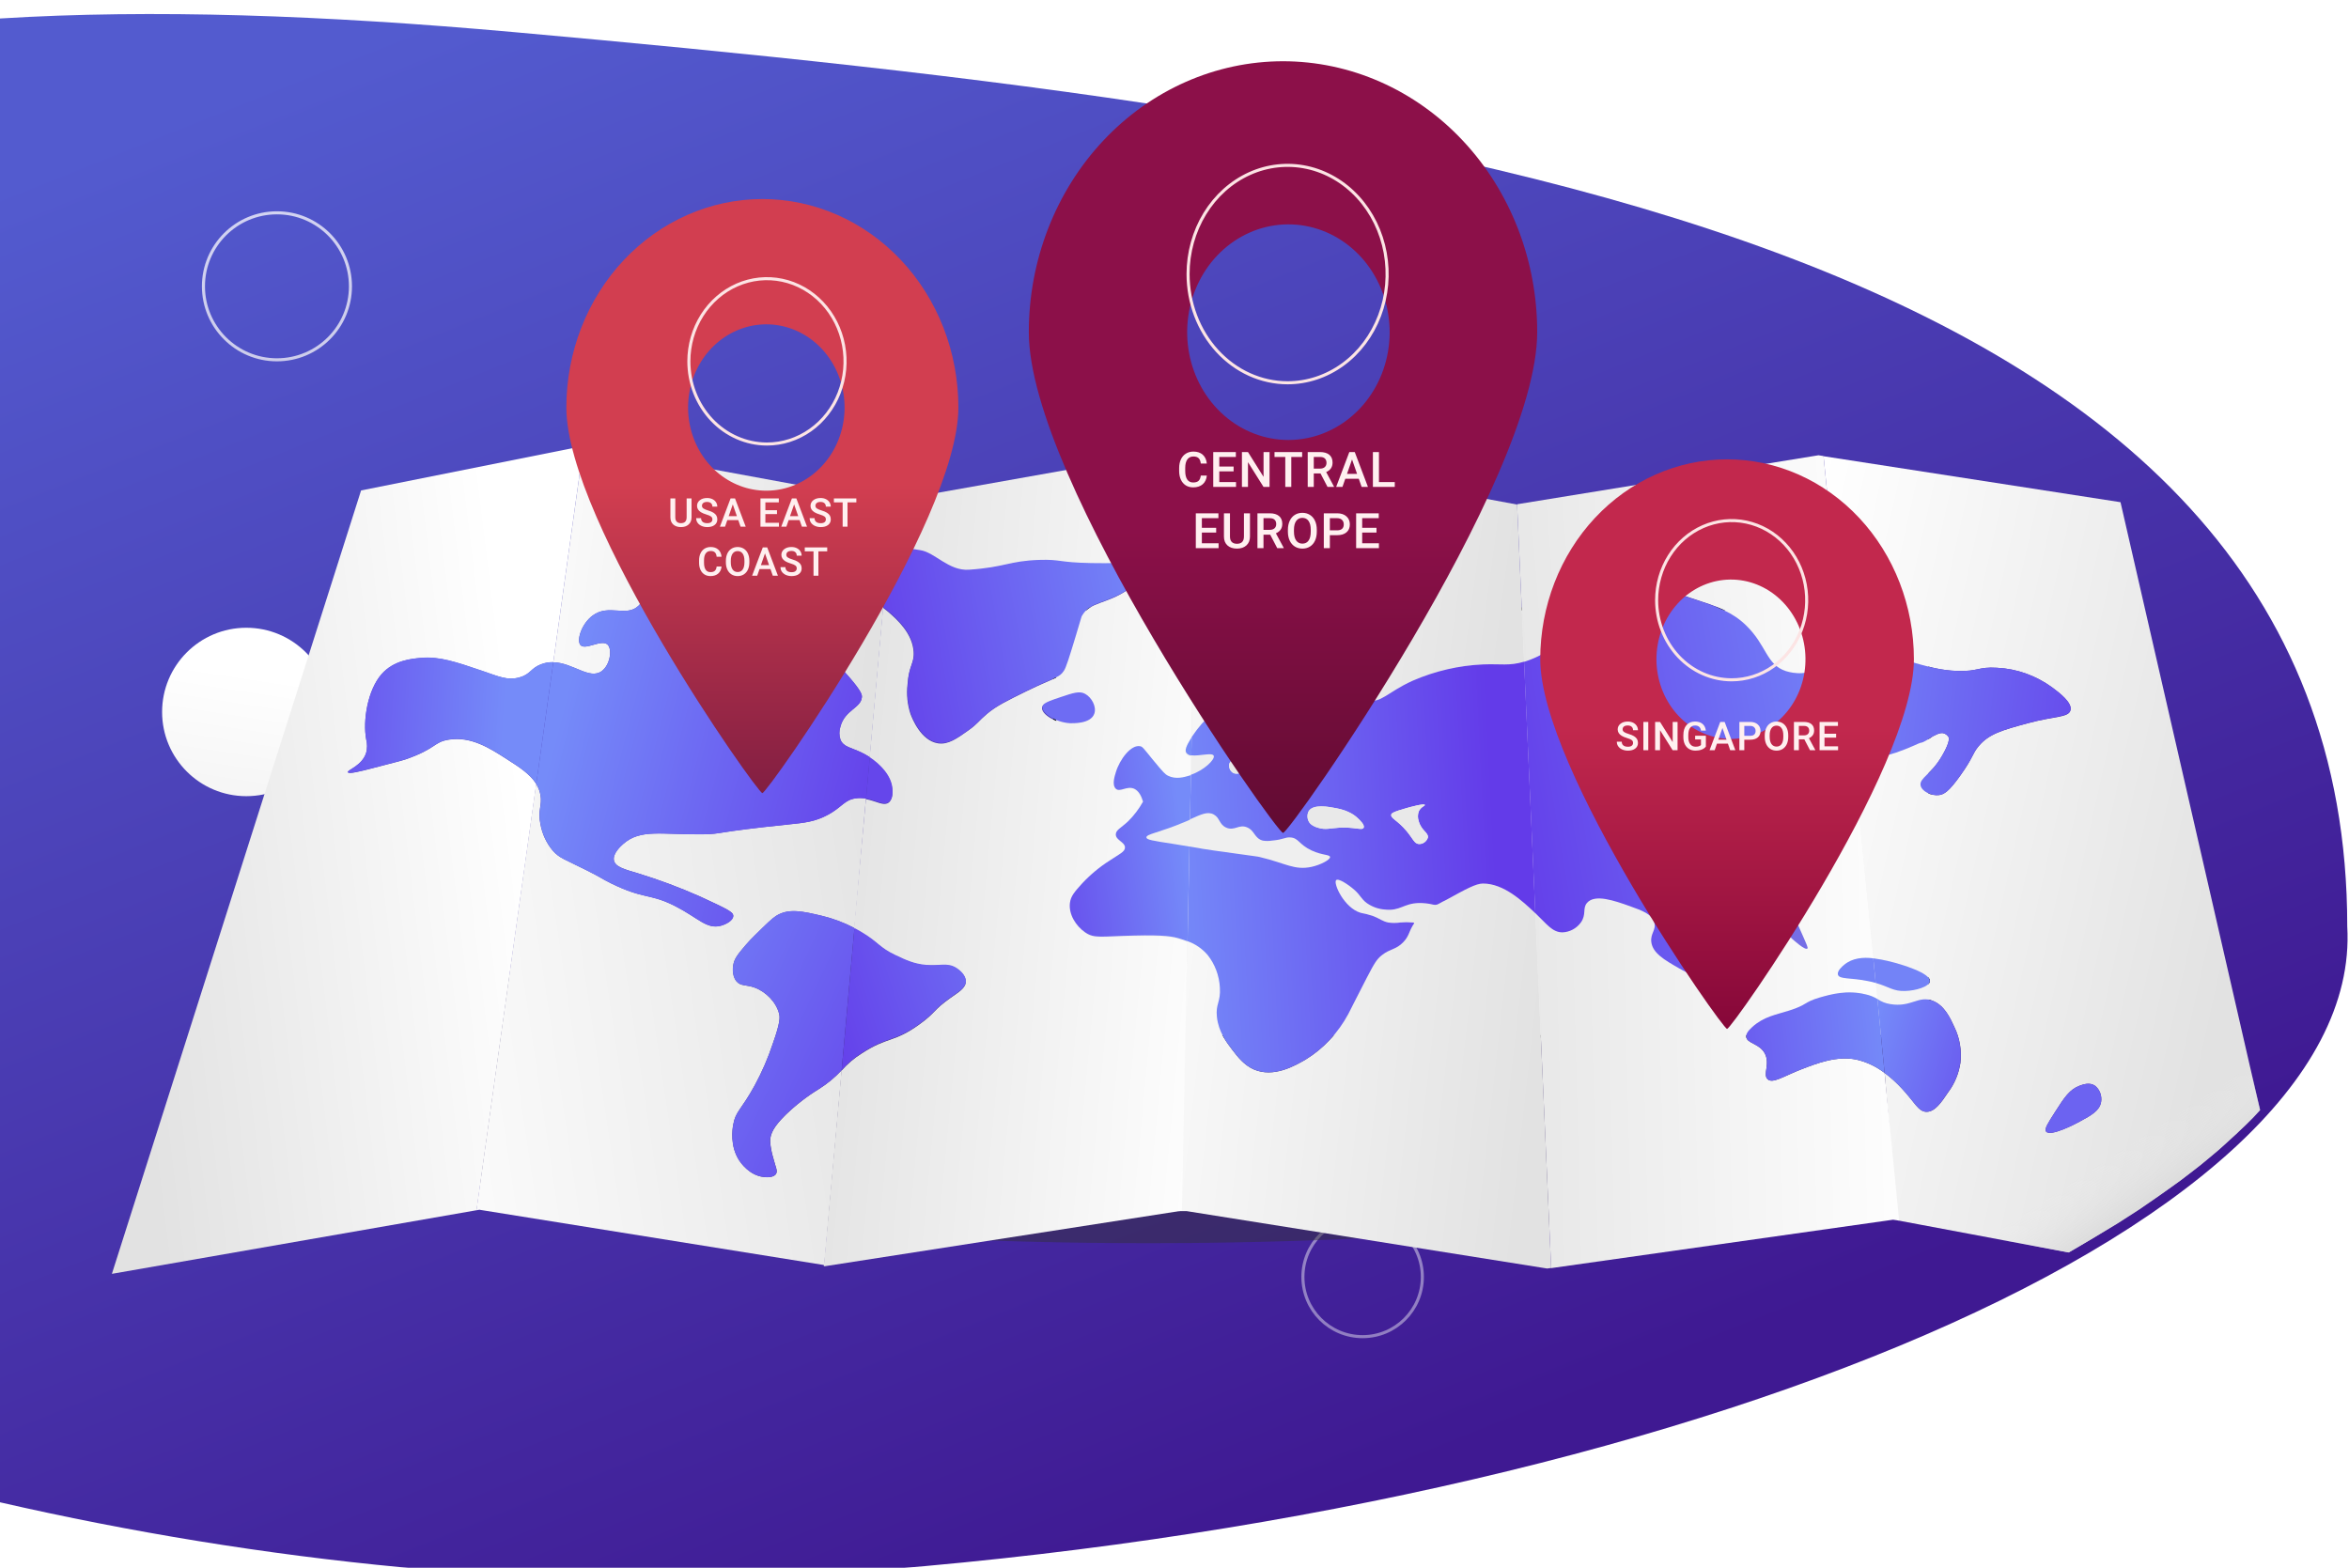 <svg width="767" height="512" viewBox="0 0 767 512" fill="none" xmlns="http://www.w3.org/2000/svg">
<g filter="url(#filter0_i)">
<path d="M263.829 510.366C537.929 493 772.234 398.861 766.429 298.5C766.429 74 467.965 33.366 167.929 6.5C105.581 0.917 49.661 -1.034 0 2.036V486.592C84.569 505.97 177.096 515.861 263.829 510.366Z" fill="url(#paint0_linear)"/>
</g>
<g opacity="0.74" filter="url(#filter1_dd)">
<circle cx="90.429" cy="89.5" r="24" stroke="url(#paint1_linear)"/>
</g>
<g opacity="0.44" filter="url(#filter2_dd)">
<circle cx="444.929" cy="413" r="19.5" stroke="url(#paint2_linear)"/>
</g>
<g filter="url(#filter3_dd)">
<circle cx="80.429" cy="227.5" r="27.5" fill="url(#paint3_linear)"/>
</g>
<g opacity="0.45" filter="url(#filter4_f)">
<ellipse cx="374.892" cy="353.796" rx="284.305" ry="52.185" fill="#313131"/>
</g>
<path d="M630.137 198.842H344.379V338.544H630.137V198.842Z" fill="#EFEFEF" stroke="black" stroke-miterlimit="10"/>
<path d="M190.535 145.644L180.673 216.255C179.259 216.206 177.85 216.459 176.528 216.999C173.166 218.352 173.244 220.264 169.534 221.256C165.659 222.289 162.811 220.915 157.542 219.127C148.824 216.172 143.554 214.353 137.558 214.859C134.4 215.128 128.569 215.634 124.578 220.192C120.073 225.359 118.407 235.248 119.579 241.521C119.938 242.917 119.938 244.391 119.579 245.788C118.31 250.056 113.322 251.462 113.583 252.185C113.845 252.908 118.049 251.772 120.577 251.152C127.881 249.26 131.572 248.31 132.569 247.948C142.508 244.476 141.559 242.337 146.557 241.552C153.793 240.404 159.905 244.321 165.533 247.948C169.534 250.49 173.128 252.826 175.104 256.019L155.614 395.214L36.535 415.985L117.904 160.153L190.535 145.644Z" fill="url(#paint4_linear)"/>
<path d="M239.453 315.045C239.385 315.469 238.881 318.404 240.421 320.377C241.845 322.144 243.618 321.493 246.417 322.506C250.079 323.839 253.498 327.311 254.409 331.042C254.68 332.158 254.845 333.79 252.413 340.631C250.826 345.444 248.819 350.087 246.417 354.499C241.961 362.611 240.198 362.849 239.424 367.292C239.172 368.688 238.28 374.226 241.419 379.021C241.729 379.507 244.703 383.909 249.41 384.353C250.108 384.415 252.617 384.663 253.411 383.32C253.992 382.287 253.246 381.191 252.442 377.988C251.917 376.259 251.592 374.469 251.474 372.656C251.474 370.114 252.84 367.726 256.462 364.13C259.826 360.868 263.513 358.006 267.457 355.595C270.154 353.899 272.638 351.843 274.848 349.477L269.133 413.123L156.525 395.059L155.556 395.225L175.055 255.967C175.753 257.072 176.234 258.317 176.47 259.625C177.07 263.066 175.501 264.513 176.47 269.225C177.064 272.401 178.446 275.348 180.47 277.761C182.669 280.293 184.461 280.623 191.455 284.157C196.453 286.648 196.124 286.782 199.446 288.425C210.392 293.809 212.039 291.618 220.428 295.886C228.003 299.741 230.744 303.575 235.413 302.283C237.137 301.808 239.365 300.578 239.414 299.09C239.414 297.798 237.67 296.951 228.419 292.683C221.897 289.8 215.229 287.309 208.445 285.222C204.077 283.909 200.899 283.155 200.444 280.954C199.989 278.753 202.691 276.283 203.447 275.622C209.114 270.6 215.846 272.604 229.427 272.429C236.421 272.325 232.178 271.819 257.402 269.225C262.449 268.698 266.12 268.378 270.382 266.032C275.032 263.49 275.652 261.227 279.381 260.69C280.503 260.539 281.639 260.571 282.752 260.783L278.994 303.058C275.629 301.299 272.082 299.967 268.426 299.09C262.178 297.612 257.538 296.527 253.44 299.09C252.113 299.916 250.224 301.777 246.446 305.486C245.691 306.23 244.664 307.253 243.453 308.679C241.031 311.532 239.811 312.978 239.453 315.045Z" fill="url(#paint5_linear)"/>
<path d="M279.42 191.381C280.543 194.926 283.749 194.926 288.409 198.325L284.011 247.276C283.175 246.731 282.308 246.241 281.415 245.809C277.967 244.094 275.419 244.001 274.421 241.541C273.956 240.162 273.956 238.653 274.421 237.273C275.855 231.858 281.105 231.259 281.415 227.673C281.473 226.981 281.415 225.906 277.414 221.277C271.99 214.88 270.421 214.88 268.425 211.677C266.178 208.06 265.432 206.344 265.432 198.883C265.432 187.155 276.417 178.619 270.421 174.362C252.985 161.961 249.439 172.222 226.462 174.362C222.336 174.744 213.579 181.337 211.477 188.219C209.927 193.293 210.75 195.69 208.474 197.819C204.483 201.663 198.787 197.085 193.489 201.023C189.885 203.709 188.219 209.011 189.498 210.612C191.057 212.565 196.569 208.484 198.487 210.612C199.93 212.235 199.175 217.164 196.492 219.148C192.491 222.093 187.086 216.42 180.654 216.275L190.534 145.685L191.028 145.582L289.523 163.718L291.528 163.356L290.201 178.195C286.016 177.668 283.604 177.844 281.386 179.714C279.168 181.585 278.509 188.653 279.42 191.381Z" fill="url(#paint6_linear)"/>
<path d="M506.495 414.073L505.178 414.249L387.429 395.5H384.929L387.756 307.377C390.269 308.252 392.528 309.804 394.314 311.883C396.697 314.88 398.102 318.623 398.314 322.547C398.614 327.342 396.851 327.828 397.345 332.147C397.869 336.994 400.523 340.414 402.344 342.812C404.165 345.209 406.219 347.813 409.338 349.208C415.857 352.102 422.899 347.989 426.328 346.005C432.136 342.439 436.95 337.289 440.277 331.083C441.372 329.016 442.272 327.032 446.263 319.344C448.753 314.58 449.538 313.216 451.262 311.883C453.964 309.754 455.853 310.167 458.256 307.615C460.019 305.755 459.97 304.515 461.258 302.283C461.452 301.931 462.227 301.249 461.258 301.249C459.927 301.136 458.589 301.136 457.258 301.249C455.931 301.456 454.584 301.456 453.257 301.249C451.32 300.836 450.651 300.03 448.269 299.121C446.958 298.683 445.621 298.338 444.268 298.087C438.911 296.496 435.279 288.498 436.276 287.423C436.974 286.689 440.277 288.859 442.272 290.626C444.268 292.393 444.433 293.53 446.263 294.894C448.052 296.154 450.12 296.889 452.259 297.023C457.19 297.56 458.256 295.029 463.254 294.894C464.844 294.862 466.432 295.039 467.981 295.421C468.584 295.576 469.22 295.484 469.763 295.163L470.248 294.894C471.216 294.326 471.003 294.512 472.243 293.861C478.724 290.306 481.93 288.529 484.235 288.529C491.016 288.529 497.07 294.223 501.216 298.118L501.323 298.222L506.495 414.073Z" fill="url(#paint7_linear)"/>
<path d="M390.929 145.866L291.446 163.547L290.119 178.386C292.705 178.707 295.931 179.286 300.29 179.906C305.133 180.598 309.599 186.757 316.273 186.302C328.197 185.475 329.311 183.419 339.25 183.099C346.37 182.871 345.343 183.936 356.24 184.132C368.581 184.401 374.568 183.099 375.217 185.165C375.943 187.48 369.405 191.862 368.223 192.626C360.842 197.556 356.182 196.316 353.238 201.162C352.947 201.627 353.083 201.503 351.242 207.559C349.092 214.637 347.997 218.223 347.241 219.287C345.663 221.571 344.791 221.044 335.259 225.684C328.75 228.888 325.427 230.5 322.269 233.145C319.46 235.511 319.266 236.348 316.273 238.477C312.35 241.267 309.57 243.241 306.286 242.745C300.697 241.908 297.82 234.592 297.287 233.145C296.281 230.07 295.949 226.789 296.318 223.555C296.696 217.355 298.556 216.714 298.314 212.891C297.926 206.773 292.802 202.278 290.322 200.087C289.635 199.488 288.966 198.961 288.327 198.506L283.929 247.457C287.474 249.824 290.981 253.492 291.32 257.677C291.398 258.566 291.572 260.777 290.351 261.945C288.695 263.475 286.186 261.583 282.738 260.963L278.817 303.222C279.317 303.722 280.539 304.107 281.362 304.603C286.893 307.93 287.048 309.563 292.357 312.064C295.689 313.645 298.44 314.947 302.344 315.267C306.896 315.639 309.337 314.358 312.331 316.301C312.747 316.569 315.333 318.285 315.333 320.568C315.333 322.697 313.009 323.999 310.335 325.901C304.523 330.034 305.656 330.582 300.348 334.426C291.824 340.626 289.896 338.435 281.362 344.026C278.921 345.547 276.699 347.437 274.765 349.637L268.992 413.438L269.312 413.5L385.921 395.374L387.684 307.631C386.86 307.321 386.037 307.052 385.252 306.804C382.966 306.081 380.254 305.523 370.267 305.771C359.418 306.008 357.277 306.804 354.274 304.737C351.271 302.67 348.83 298.878 349.285 295.137C349.547 292.864 350.855 291.427 353.276 288.741C355.971 285.862 358.99 283.352 362.266 281.269C365.443 279.14 367.264 278.427 367.264 277.001C367.264 275.214 364.271 274.666 364.271 272.744C364.271 271.277 365.917 270.677 368.262 268.476C370.186 266.594 371.838 264.417 373.163 262.017C372.65 260.354 371.836 258.525 370.257 257.812C367.855 256.778 365.588 259.083 364.261 257.812C362.934 256.541 363.932 253.595 364.261 252.479C365.54 248.212 369.25 243.303 372.253 243.954C372.989 244.109 373.221 244.491 376.244 248.212C379.886 252.655 380.448 253.141 381.242 253.544C383.828 254.856 386.57 254.05 388.236 253.544L388.778 253.368L388.904 246.972C388.566 246.971 388.234 246.882 387.935 246.713C387.646 246.55 387.395 246.321 387.199 246.042C386.783 245.256 387.034 243.975 388.991 241.019L390.929 145.866ZM357.238 233.217C356.124 236.741 349.963 236.421 349.247 236.421C344.694 236.162 340.005 233.217 340.248 231.089C340.403 229.859 342.35 229.198 346.244 227.895C350.361 226.5 352.424 225.829 354.235 226.862C356.337 228.019 357.945 230.996 357.238 233.228V233.217Z" fill="url(#paint8_linear)"/>
<path d="M497.661 216.079C492.721 217.536 490.096 216.74 484.236 216.978C476.346 217.322 468.572 219.123 461.259 222.299C452.783 226.154 450.991 229.771 446.264 228.706C442.835 227.952 442.583 225.792 436.277 222.299C432.806 220.364 429.109 218.932 425.282 218.042C420.749 217.009 413.949 215.552 408.301 219.075C405.173 221.039 406.674 221.865 401.308 227.601C396.755 232.478 393.365 234.359 389.316 240.404L389.112 240.714L391.049 145.644L391.534 145.551L495.278 164.751H495.375L497.661 216.079Z" fill="url(#paint9_linear)"/>
<path d="M737.929 362.5L692.393 163.997L595.429 148.982L601.59 211.191C603.443 211.158 605.294 211.306 607.121 211.635C613.698 212.669 616.527 214.043 623.114 215.903C629.895 217.825 633.769 218.931 639.097 219.106C645.994 219.334 645.781 217.691 652.087 218.073C658.52 218.381 664.746 220.597 670.065 224.47C672.41 226.226 676.691 229.461 676.061 231.931C675.432 234.4 671.073 233.77 662.074 236.198C653.782 238.462 649.481 239.629 646.091 243.659C643.95 246.202 644.405 247.235 640.095 253.259C636.423 258.426 634.796 259.46 633.101 259.656C630.573 259.956 627.434 258.437 627.105 256.463C626.717 254.097 630.621 252.898 634.099 246.863C634.854 245.561 637.101 241.634 636.104 240.466C634.573 238.699 633.101 239.433 631.105 240.466C630.815 240.621 628.103 242.595 627.105 242.595C626.756 242.595 623.937 244.124 619.113 245.799C613.495 247.741 608.041 247.545 605.184 247.576L605.426 250.046C605.92 250.614 606.395 251.286 607.111 252.185C609.117 254.789 610.114 256.091 610.114 257.517C610.114 259.511 608.69 261.216 606.695 262.922L611.732 312.978C613.566 313.22 615.386 313.565 617.186 314.012C620.973 314.921 630.398 317.721 630.175 320.408C630.011 322.217 625.555 323.508 622.184 323.612C618.183 323.756 617.002 322.279 612.497 320.987L613.011 326.216C614.263 327.085 615.678 327.653 617.156 327.879C624.092 329.089 626.436 324.914 631.144 326.846C634.932 328.365 636.801 332.447 638.138 335.371C639.903 338.967 640.596 343.052 640.124 347.08C639.599 350.595 638.223 353.904 636.133 356.68C633.944 359.935 631.861 363.025 629.139 363.076C626.417 363.128 625.138 359.883 621.138 355.615C619.379 353.687 617.456 351.936 615.394 350.386L619.429 398.5L675.429 409C675.429 409 691.929 399.724 708.429 388C727.429 374.5 737.929 362.5 737.929 362.5ZM686.048 359.873C685.583 362.694 682.9 364.203 679.055 366.269C678.086 366.827 669.368 371.436 668.06 369.473C667.498 368.615 668.69 366.765 671.063 363.066C674.056 358.354 675.819 355.719 679.055 354.541C680.14 354.148 682.29 353.352 684.043 354.541C684.814 355.135 685.409 355.953 685.758 356.897C686.117 357.839 686.221 358.87 686.058 359.873H686.048Z" fill="url(#paint10_linear)"/>
<path d="M712 385.5L705 390.5L698.5 395L691.5 399.5L684 404L675.5 409L646 403.5L733 341L738 362.5C735 366 731 369.5 731 369.5L730.5 370L724.5 375.5L718.5 380.5L712 385.5Z" fill="url(#paint11_linear)"/>
<path d="M615.365 350.387C612.599 348.266 609.453 346.778 606.123 346.015C599.73 344.724 593.347 347.204 588.145 349.219C582.439 351.42 578.787 354.003 577.15 352.422C575.513 350.841 578.119 347.328 576.182 343.887C574.332 340.683 570.37 340.786 570.186 338.554C570.118 337.81 570.476 336.891 572.181 335.351C575.949 331.972 579.766 331.424 584.173 330.019C590.257 328.107 588.871 327.301 594.17 325.751C597.793 324.717 603.072 323.219 609.155 324.717C610.516 325.004 611.825 325.524 613.03 326.257L612.517 321.028C611.848 320.822 611.073 320.636 610.182 320.46C604.293 319.22 600.621 319.933 600.185 318.321C599.846 317.06 601.755 315.489 602.191 315.128C604.893 312.865 608.371 312.596 611.722 312.989L606.724 262.942C605.92 263.614 605.048 264.296 604.147 265.009C602.558 266.208 600.888 267.279 599.149 268.213C593.066 271.705 591.845 271.416 590.16 273.545C588.087 276.221 588.406 278.712 587.157 278.877C585.326 279.115 584.745 273.71 581.17 272.48C578.168 271.447 574.254 273.793 574.177 275.674C574.099 277.554 578.051 277.74 579.165 281.006C580.279 284.271 578.197 288.725 575.174 290.606C573.818 291.453 573.082 291.257 568.181 291.639C558.6 292.466 558.184 293.489 558.184 293.778C558.058 294.729 560.741 295.049 561.187 296.971C561.671 299.11 559.182 302.438 556.188 303.368C551.054 305.001 546.201 299.028 545.194 300.175C544.187 301.322 547.199 306.933 552.188 310.839C552.914 311.397 554.125 312.265 560.189 315.107C568.461 318.951 571.29 319.695 571.174 320.439C571.009 321.473 564.781 321.586 559.182 320.439C555.34 319.613 551.637 318.174 548.197 316.171C543.47 313.454 539.663 311.253 539.208 307.636C538.839 304.794 540.883 303.699 540.176 301.239C539.43 298.542 536.302 297.374 532.185 295.907C527.341 294.192 520.735 291.774 518.197 294.874C516.686 296.661 518.081 298.625 516.192 301.27C515.47 302.234 514.561 303.02 513.528 303.575C512.49 304.125 511.354 304.431 510.196 304.474C506.854 304.474 505.043 301.704 501.303 298.17L506.486 414.125L618.106 398.314L620.101 398.593L615.365 350.387ZM578.148 294.832C578.272 294.317 578.527 293.849 578.884 293.479C579.235 293.104 579.673 292.836 580.153 292.704C581.248 292.549 582.217 293.737 583.147 294.832C583.934 295.803 584.605 296.876 585.142 298.025C586.653 301.033 587.631 303.265 588.145 304.432C590.14 308.866 590.412 309.517 590.14 309.765C589.404 310.436 585.597 306.964 585.142 306.561C584.063 305.583 583.062 304.511 582.149 303.358C579.746 300.33 577.393 297.374 578.148 294.822V294.832ZM565.158 314.012C564.677 313.445 564.336 312.758 564.167 312.014C563.998 311.271 564.005 310.494 564.19 309.754C564.848 307.687 567.193 307.078 569.188 306.551C570.805 305.941 572.569 305.941 574.186 306.551C574.554 306.716 576.937 307.791 577.18 309.754C577.47 312.152 574.361 314.311 572.181 315.086C571.668 315.252 567.415 316.678 565.187 314.001L565.158 314.012Z" fill="url(#paint12_linear)"/>
<path d="M601.59 211.191C599.992 211.183 598.432 211.715 597.134 212.71C594.984 214.436 595.284 216.296 593.134 218.042C589.356 221.142 583.631 219.261 583.147 219.075C576.695 216.936 576.918 210.726 570.157 204.143C565.604 199.71 561.051 198.212 553.176 195.618C545.717 193.148 538.394 190.74 530.189 193.479C527.35 194.491 524.659 195.928 522.198 197.747C515.417 202.366 515.059 205.58 508.21 210.54C505.171 212.878 501.799 214.678 498.223 215.872L497.661 216.048L495.366 164.668L593.773 148.672L595.429 148.93L601.59 211.191Z" fill="url(#paint13_linear)"/>
<path d="M180.673 216.234L175.103 255.967C173.108 252.774 169.495 250.438 165.533 247.896C159.905 244.269 153.793 240.342 146.557 241.5C141.558 242.285 142.508 244.424 132.569 247.896C131.6 248.258 127.881 249.209 120.577 251.1C118.049 251.751 113.796 252.836 113.583 252.133C113.37 251.43 118.31 250.004 119.579 245.737C119.938 244.34 119.938 242.866 119.579 241.469C118.407 235.196 120.073 225.296 124.578 220.14C128.568 215.583 134.4 215.076 137.558 214.808C143.554 214.301 148.862 216.12 157.541 219.076C162.811 220.863 165.63 222.279 169.534 221.204C173.244 220.171 173.166 218.29 176.527 216.947C177.851 216.418 179.261 216.176 180.673 216.234Z" fill="url(#paint14_linear)"/>
<path d="M284.011 247.276L282.791 260.814C281.678 260.6 280.54 260.572 279.42 260.731C275.69 261.258 275.07 263.521 270.421 266.063C266.129 268.409 262.487 268.74 257.431 269.256C232.245 271.85 236.449 272.356 229.455 272.46C215.894 272.635 209.113 270.631 203.485 275.653C202.73 276.314 200.018 278.753 200.483 280.985C200.948 283.217 204.115 283.941 208.474 285.253C215.261 287.338 221.933 289.829 228.458 292.714C237.709 296.982 239.452 297.829 239.452 299.121C239.452 300.609 237.176 301.839 235.452 302.314C230.783 303.606 228.041 299.772 220.466 295.917C212.068 291.65 210.431 293.851 199.485 288.456C196.162 286.813 196.492 286.679 191.493 284.189C184.499 280.654 182.707 280.324 180.499 277.792C178.481 275.376 177.103 272.429 176.508 269.256C175.539 264.544 177.109 263.056 176.508 259.656C176.275 258.348 175.79 257.106 175.084 256.008L180.673 216.265C187.105 216.41 192.51 222.083 196.511 219.138C199.194 217.154 199.95 212.224 198.506 210.602C196.569 208.473 191.077 212.555 189.517 210.602C188.239 209.011 189.905 203.699 193.508 201.012C198.807 197.075 204.503 201.663 208.493 197.809C210.77 195.68 209.946 193.293 211.496 188.209C213.598 181.337 222.355 174.775 226.482 174.351C249.459 172.212 252.965 161.951 270.44 174.351C276.436 178.619 265.451 187.144 265.451 198.873C265.451 206.344 266.197 208.05 268.445 211.677C270.44 214.87 272.009 214.87 277.434 221.266C281.434 225.896 281.493 226.971 281.434 227.673C281.124 231.249 275.874 231.807 274.441 237.263C273.975 238.642 273.975 240.152 274.441 241.531C275.409 243.99 277.986 244.083 281.434 245.799C282.321 246.234 283.181 246.728 284.011 247.276Z" fill="url(#paint15_linear)"/>
<path d="M290.404 261.764C288.748 263.293 286.239 261.402 282.791 260.782L284.011 247.276C287.556 249.643 291.063 253.301 291.402 257.496C291.48 258.385 291.654 260.607 290.404 261.764Z" fill="#6546EB"/>
<path d="M278.993 303.058L274.819 349.487C272.608 351.853 270.125 353.909 267.428 355.605C263.483 358.016 259.797 360.878 256.433 364.14C252.81 367.737 251.444 370.124 251.444 372.666C251.562 374.479 251.888 376.269 252.413 377.998C253.246 381.201 253.992 382.328 253.382 383.33C252.587 384.704 250.079 384.456 249.381 384.363C244.673 383.919 241.7 379.517 241.39 379.031C238.251 374.236 239.142 368.698 239.394 367.302C240.169 362.859 241.932 362.621 246.388 354.509C248.79 350.097 250.797 345.454 252.384 340.641C254.815 333.8 254.651 332.168 254.38 331.052C253.469 327.321 250.05 323.818 246.388 322.516C243.589 321.483 241.816 322.154 240.392 320.387C238.823 318.414 239.326 315.479 239.423 315.055C239.782 312.988 241.002 311.5 243.414 308.648C244.635 307.222 245.661 306.199 246.417 305.455C250.195 301.745 252.084 299.885 253.411 299.058C257.508 296.496 262.129 297.581 268.396 299.058C272.063 299.943 275.62 301.286 278.993 303.058Z" fill="url(#paint16_linear)"/>
<path d="M315.386 320.418C315.386 322.547 313.061 323.849 310.388 325.751C304.576 329.884 305.709 330.432 300.401 334.276C291.877 340.476 289.949 338.285 281.415 343.876C278.974 345.397 276.752 347.287 274.818 349.487L278.993 303.058C279.788 303.471 280.592 303.926 281.415 304.422C286.946 307.739 287.101 309.372 292.4 311.883C295.742 313.464 298.493 314.766 302.396 315.086C306.949 315.458 309.39 314.177 312.383 316.119C312.8 316.419 315.425 318.145 315.386 320.418Z" fill="url(#paint17_linear)"/>
<path d="M290.23 178.133L288.409 198.274C283.75 194.884 280.544 194.884 279.42 191.34C278.548 188.612 279.188 181.471 281.416 179.611C283.643 177.751 286.055 177.606 290.23 178.133Z" fill="#5C43D4"/>
<path d="M368.334 192.445C360.953 197.374 356.293 196.134 353.349 200.981C353.058 201.446 353.194 201.322 351.353 207.378C349.203 214.456 348.108 218.042 347.353 219.106C345.774 221.39 344.902 220.863 335.37 225.503C328.861 228.706 325.538 230.318 322.38 232.964C319.571 235.32 319.377 236.167 316.384 238.296C312.461 241.086 309.681 243.06 306.387 242.564C300.808 241.727 297.931 234.411 297.398 232.964C296.392 229.889 296.06 226.608 296.43 223.374C296.807 217.174 298.667 216.533 298.425 212.71C298.038 206.592 292.913 202.097 290.433 199.906C289.795 199.342 289.129 198.814 288.438 198.325L290.259 178.133C292.845 178.453 296.071 179.032 300.43 179.652C305.274 180.344 309.739 186.503 316.413 186.049C328.338 185.222 329.452 183.166 339.39 182.845C346.51 182.618 345.483 183.682 356.381 183.879C368.721 184.147 374.708 182.845 375.357 184.912C376.054 187.299 369.487 191.681 368.334 192.445Z" fill="url(#paint18_linear)"/>
<path d="M357.35 232.964C356.236 236.488 350.075 236.168 349.358 236.168C344.805 235.909 340.117 232.964 340.359 230.836C340.514 229.606 342.461 228.944 346.355 227.632C350.472 226.247 352.535 225.565 354.347 226.599C356.449 227.756 358.057 230.722 357.35 232.964Z" fill="#6E6CF3"/>
<path d="M607.121 252.164C606.443 251.265 605.93 250.594 605.436 250.036L606.705 262.942C608.7 261.237 610.163 259.532 610.124 257.538C610.095 256.071 609.107 254.768 607.121 252.164Z" fill="#797FF1"/>
<path d="M389.112 240.745L388.986 246.698C388.66 246.69 388.34 246.603 388.051 246.441C387.762 246.28 387.512 246.049 387.32 245.768C386.904 244.982 387.204 243.742 389.112 240.745Z" fill="#758BF9"/>
<path d="M676.062 231.9C675.461 234.245 671.064 233.739 662.074 236.167C653.783 238.431 649.482 239.598 646.091 243.628C643.951 246.171 644.406 247.204 640.095 253.228C636.424 258.395 634.797 259.429 633.101 259.625C630.573 259.925 627.435 258.406 627.105 256.432C626.718 254.066 630.622 252.867 634.099 246.832C634.855 245.53 637.102 241.603 636.095 240.435C634.574 238.668 633.101 239.402 631.106 240.435C630.815 240.59 628.103 242.564 627.105 242.564C626.757 242.564 623.938 244.093 619.114 245.768C613.496 247.71 608.042 247.514 605.184 247.545L601.591 211.191C603.443 211.158 605.295 211.306 607.122 211.635C613.699 212.669 616.527 214.043 623.114 215.903C629.895 217.825 633.77 218.931 639.098 219.106C645.994 219.334 645.781 217.691 652.087 218.073C658.521 218.381 664.747 220.597 670.066 224.47C672.41 226.175 676.692 229.43 676.062 231.9Z" fill="url(#paint19_linear)"/>
<path d="M606.704 262.942C605.91 263.614 605.029 264.296 604.128 265.009C602.54 266.211 600.869 267.281 599.129 268.212C593.046 271.705 591.826 271.416 590.14 273.545C588.067 276.221 588.387 278.712 587.147 278.877C585.307 279.115 584.725 273.71 581.151 272.48C578.148 271.447 574.235 273.793 574.157 275.673C574.08 277.554 578.032 277.74 579.146 281.006C580.26 284.271 578.177 288.725 575.155 290.606C573.808 291.453 573.063 291.257 568.161 291.639C558.581 292.466 558.164 293.489 558.164 293.778C558.038 294.739 560.722 295.049 561.167 296.971C561.652 299.11 559.172 302.438 556.169 303.378C551.035 305.001 546.182 299.028 545.184 300.175C544.186 301.322 547.18 306.933 552.178 310.839C552.895 311.408 554.115 312.265 560.17 315.107C568.442 318.951 571.28 319.695 571.154 320.439C570.99 321.473 564.761 321.586 559.172 320.439C555.327 319.615 551.62 318.176 548.177 316.171C543.45 313.454 539.643 311.253 539.188 307.636C538.83 304.794 540.864 303.709 540.157 301.239C539.421 298.542 536.282 297.385 532.165 295.907C527.322 294.192 520.715 291.825 518.178 294.874C516.666 296.661 518.061 298.625 516.172 301.27C515.457 302.241 514.547 303.028 513.509 303.575C512.474 304.123 511.341 304.43 510.186 304.474C506.834 304.474 505.023 301.704 501.294 298.17L497.632 216.13L498.194 215.955C501.771 214.766 505.144 212.965 508.181 210.623C515.029 205.673 515.436 202.449 522.168 197.829C524.63 196.011 527.32 194.574 530.16 193.562C538.365 190.823 545.659 193.231 553.147 195.701C561.022 198.294 565.575 199.834 570.127 204.226C576.908 210.809 576.666 217.029 583.117 219.158C583.611 219.313 589.336 221.153 593.104 218.125C595.255 216.389 594.955 214.518 597.105 212.793C598.405 211.802 599.963 211.271 601.561 211.274L605.155 247.628C603.876 247.628 603.159 247.679 603.101 247.979C603.043 248.279 603.285 248.237 603.75 248.568C604.358 249.005 604.911 249.522 605.397 250.108L606.704 262.942Z" fill="url(#paint20_linear)"/>
<path d="M497.662 216.079C492.721 217.536 490.096 216.74 484.236 216.978C476.346 217.322 468.572 219.123 461.259 222.3C452.783 226.154 450.991 229.771 446.264 228.707C442.835 227.952 442.583 225.793 436.277 222.3C432.806 220.364 429.109 218.933 425.283 218.042C420.749 217.009 413.949 215.552 408.302 219.076C405.173 221.039 406.674 221.866 401.308 227.601C396.755 232.479 393.365 234.359 389.316 240.404L389.112 240.715L388.986 246.656C391.515 247.008 395.816 245.623 396.31 246.801C396.804 247.979 393.19 251.555 388.86 253.001L388.57 267.562C392.222 265.929 394.314 264.895 396.319 265.981C398.324 267.066 398.053 269.174 400.32 270.238C403.061 271.53 404.582 268.967 407.314 270.238C409.677 271.271 409.619 273.772 412.312 274.506C413.304 274.671 414.313 274.671 415.305 274.506C419.18 274.175 419.558 273.348 421.301 273.472C424.062 273.617 424.062 275.777 428.295 277.74C431.792 279.363 434.185 279.011 434.291 279.869C434.398 280.727 431.288 282.411 428.295 283.073C422.619 284.302 419.858 281.894 411.305 279.869C410.336 279.642 411.401 279.869 396.319 277.74C390.197 276.852 394.837 277.503 388.396 276.438L387.766 307.357C390.279 308.231 392.538 309.783 394.324 311.862C396.708 314.859 398.112 318.603 398.324 322.527C398.625 327.322 396.862 327.807 397.356 332.127C397.879 336.973 400.533 340.394 402.354 342.791C404.175 345.189 406.229 347.793 409.348 349.188C415.867 352.081 422.909 347.968 426.338 345.984C432.14 342.422 436.951 337.28 440.278 331.083C441.372 329.016 442.273 327.032 446.264 319.344C448.753 314.58 449.538 313.216 451.262 311.883C453.965 309.754 455.854 310.168 458.256 307.615C460.019 305.755 459.971 304.515 461.259 302.283C461.453 301.932 462.228 301.25 461.259 301.25C459.928 301.136 458.59 301.136 457.258 301.25C455.932 301.456 454.584 301.456 453.258 301.25C451.32 300.836 450.652 300.03 448.269 299.121C446.958 298.683 445.622 298.338 444.268 298.087C438.912 296.496 435.279 288.498 436.277 287.423C436.974 286.689 440.278 288.859 442.273 290.626C444.268 292.394 444.433 293.53 446.264 294.894C448.052 296.154 450.121 296.889 452.26 297.023C457.191 297.56 458.256 295.029 463.254 294.894C464.844 294.862 466.432 295.039 467.982 295.421C468.585 295.576 469.221 295.484 469.764 295.163L470.248 294.894C471.217 294.326 471.004 294.512 472.244 293.861C478.724 290.306 481.93 288.529 484.236 288.529C491.017 288.529 497.071 294.223 501.217 298.118L501.323 298.222L497.662 216.079ZM413.3 248.961C405.657 252.691 403.613 253.229 402.306 252.164C402.002 251.909 401.757 251.584 401.589 251.214C401.414 250.848 401.318 250.446 401.308 250.036C401.308 247.969 404.301 247.555 406.306 244.703C407.914 242.43 407.023 241.345 408.302 238.296C410.539 232.964 415.809 230.298 416.293 230.835C416.778 231.373 412.07 235.868 413.3 238.296C413.755 239.216 414.656 239.02 417.291 240.435C419.606 241.686 421.166 242.564 421.292 243.629C421.418 244.693 420.168 245.592 413.3 248.961ZM445.266 270.29C444.83 271.323 442.273 270 437.275 270.29C434.282 270.465 432.819 271.085 430.281 270.29C428.15 269.628 427.54 268.698 427.288 268.161C427.046 267.666 426.919 267.117 426.919 266.559C426.919 266.001 427.046 265.452 427.288 264.957C428.673 262.477 433.846 263.449 436.277 263.924C440.539 264.709 442.544 266.435 443.271 267.128C443.997 267.82 445.673 269.339 445.266 270.29ZM466.248 273.493C466.035 274.148 465.628 274.711 465.087 275.095C464.546 275.479 463.903 275.665 463.254 275.622C461.792 275.498 461.395 273.917 459.254 271.364C456.261 267.799 454.013 267.231 454.265 266.032C454.343 265.65 454.653 265.174 459.254 263.893C460.484 263.552 465.066 262.271 465.25 262.86C465.347 263.17 463.894 263.521 463.254 264.988C462.887 266.02 462.887 267.16 463.254 268.192C464.136 271.323 466.48 271.912 466.248 273.493Z" fill="url(#paint21_linear)"/>
<path d="M466.247 273.493C466.035 274.148 465.627 274.711 465.087 275.095C464.546 275.479 463.902 275.665 463.254 275.622C461.791 275.498 461.394 273.917 459.254 271.364C456.26 267.799 454.013 267.231 454.265 266.032C454.342 265.65 454.652 265.174 459.254 263.893C460.484 263.552 465.066 262.271 465.25 262.86C465.346 263.17 463.893 263.521 463.254 264.988C462.886 266.02 462.886 267.16 463.254 268.192C464.136 271.323 466.48 271.912 466.247 273.493Z" fill="#E9E9E9"/>
<path d="M445.266 270.29C444.83 271.323 442.273 270 437.275 270.29C434.282 270.465 432.819 271.085 430.281 270.29C428.15 269.628 427.54 268.698 427.288 268.161C427.046 267.666 426.919 267.117 426.919 266.559C426.919 266.001 427.046 265.452 427.288 264.957C428.673 262.477 433.846 263.449 436.277 263.924C440.539 264.709 442.544 266.435 443.271 267.127C443.997 267.82 445.673 269.339 445.266 270.29Z" fill="#E9E9E9"/>
<path d="M421.292 243.629C421.369 244.662 420.187 245.592 413.3 248.961C405.657 252.691 403.613 253.229 402.306 252.164C402.002 251.909 401.757 251.584 401.589 251.214C401.414 250.848 401.318 250.446 401.308 250.036C401.308 247.969 404.301 247.555 406.306 244.703C407.914 242.43 407.023 241.345 408.302 238.296C410.539 232.964 415.809 230.298 416.293 230.836C416.778 231.373 412.07 235.868 413.3 238.296C413.755 239.216 414.656 239.02 417.291 240.436C419.606 241.676 421.175 242.533 421.292 243.629Z" fill="#E9E9E9"/>
<path d="M374.33 273.493C374.408 274.227 376.152 274.526 383.32 275.622L388.386 276.459L387.756 307.377C386.933 307.057 386.109 306.799 385.325 306.551C383.039 305.827 380.326 305.269 370.339 305.517C359.481 305.755 357.35 306.551 354.347 304.484C351.344 302.417 348.903 298.625 349.358 294.884C349.62 292.61 350.927 291.174 353.349 288.487C356.041 285.606 359.061 283.096 362.338 281.016C365.515 278.887 367.337 278.174 367.337 276.748C367.337 274.96 364.343 274.402 364.343 272.491C364.343 271.023 365.99 270.424 368.334 268.223C370.257 266.339 371.908 264.162 373.236 261.764C372.722 260.09 371.909 258.271 370.33 257.558C367.927 256.525 365.661 258.829 364.334 257.558C363.007 256.287 364.004 253.342 364.334 252.226C365.612 247.958 369.322 243.05 372.325 243.691C373.061 243.856 373.294 244.238 376.316 247.958C379.958 252.392 380.52 252.888 381.315 253.291C383.901 254.603 386.642 253.797 388.308 253.291L388.851 253.115L388.56 267.675L387.311 268.223C378.457 272.005 374.214 272.325 374.33 273.493Z" fill="url(#paint22_linear)"/>
<path d="M615.365 350.386C612.599 348.266 609.453 346.778 606.124 346.015C599.73 344.724 593.347 347.204 588.145 349.219C582.44 351.42 578.788 354.003 577.151 352.412C575.514 350.82 578.119 347.328 576.182 343.887C574.332 340.683 570.37 340.786 570.186 338.554C570.118 337.81 570.477 336.891 572.181 335.351C575.949 331.972 579.766 331.424 584.174 330.019C590.257 328.107 588.872 327.301 594.17 325.751C597.793 324.717 603.072 323.219 609.156 324.717C610.517 325.004 611.825 325.524 613.03 326.257L615.365 350.386Z" fill="url(#paint23_linear)"/>
<path d="M640.095 347.08C639.565 350.594 638.19 353.902 636.104 356.68C633.915 359.935 631.832 363.025 629.11 363.076C626.388 363.128 625.109 359.883 621.109 355.615C619.35 353.687 617.427 351.936 615.365 350.386L613.001 326.226C614.253 327.096 615.668 327.663 617.147 327.89C624.083 329.089 626.427 324.924 631.135 326.856C634.922 328.375 636.792 332.447 638.128 335.382C639.886 338.976 640.572 343.058 640.095 347.08Z" fill="url(#paint24_linear)"/>
<path d="M686.058 359.873C685.593 362.694 682.91 364.203 679.065 366.269C678.096 366.827 669.378 371.436 668.07 369.473C667.508 368.615 668.7 366.765 671.073 363.066C674.066 358.354 675.839 355.719 679.065 354.54C680.149 354.148 682.3 353.352 684.053 354.54C684.824 355.135 685.418 355.953 685.768 356.897C686.124 357.84 686.224 358.871 686.058 359.873Z" fill="#6C63F1"/>
<path d="M612.459 320.987C611.79 320.78 611.015 320.594 610.124 320.418C604.235 319.178 600.563 319.891 600.128 318.279C599.788 317.019 601.697 315.448 602.133 315.086C604.835 312.823 608.313 312.554 611.664 312.947L612.459 320.987Z" fill="#7383F7"/>
<path d="M630.137 320.419C629.972 322.217 625.517 323.519 622.146 323.612C618.145 323.767 616.963 322.279 612.459 320.987L611.665 312.947C613.498 313.189 615.319 313.534 617.118 313.981C620.906 314.921 630.331 317.732 630.137 320.419Z" fill="url(#paint25_linear)"/>
<path d="M572.152 315.045C571.639 315.221 567.386 316.647 565.158 314.012C564.677 313.444 564.336 312.758 564.167 312.014C563.998 311.271 564.005 310.494 564.19 309.754C564.848 307.687 567.192 307.078 569.188 306.551C570.805 305.941 572.569 305.941 574.186 306.551C574.554 306.726 576.937 307.791 577.179 309.754C577.441 312.152 574.332 314.311 572.152 315.045Z" fill="#F2F2F2"/>
<path d="M590.141 309.754C589.404 310.426 585.597 306.953 585.142 306.55C584.064 305.572 583.063 304.501 582.149 303.347C579.747 300.329 577.393 297.374 578.148 294.822C578.273 294.307 578.527 293.838 578.885 293.468C579.235 293.09 579.673 292.819 580.154 292.683C581.248 292.538 582.217 293.716 583.147 294.822C583.934 295.793 584.605 296.866 585.142 298.015C586.653 301.022 587.632 303.254 588.145 304.422C590.092 308.845 590.421 309.506 590.141 309.754Z" fill="#756EE6"/>
<g filter="url(#filter5_d)">
<path d="M248.929 50C231.951 50.007 215.671 57.183 203.669 69.95C191.667 82.717 184.926 100.029 184.929 118.078C184.929 155.688 247.271 244 248.929 244C250.586 244 312.929 155.688 312.929 118.078C312.934 109.14 311.283 100.287 308.069 92.027C304.855 83.767 300.142 76.262 294.198 69.939C288.255 63.617 281.197 58.602 273.43 55.18C265.662 51.759 257.337 49.999 248.929 50ZM250.26 145.242C244.348 145.251 238.615 143.08 234.04 139.099C229.465 135.117 226.33 129.572 225.17 123.409C224.009 117.245 224.896 110.845 227.678 105.298C230.459 99.751 234.964 95.402 240.425 92.992C245.885 90.581 251.963 90.258 257.622 92.079C263.281 93.899 268.171 97.749 271.459 102.974C274.747 108.198 276.228 114.473 275.651 120.729C275.074 126.985 272.475 132.834 268.295 137.28C263.514 142.371 257.027 145.235 250.26 145.242Z" fill="url(#paint26_linear)"/>
</g>
<path d="M250.42 145C255.464 145.002 260.395 143.42 264.589 140.454C268.784 137.488 272.054 133.272 273.985 128.339C275.916 123.405 276.423 117.976 275.44 112.738C274.457 107.5 272.029 102.688 268.463 98.911C264.897 95.134 260.353 92.562 255.407 91.519C250.46 90.477 245.332 91.011 240.672 93.054C236.012 95.098 232.029 98.558 229.227 102.999C226.425 107.439 224.929 112.66 224.929 118C224.929 125.159 227.614 132.025 232.394 137.089C237.175 142.152 243.659 144.998 250.42 145V145Z" stroke="#FCE4E4" stroke-miterlimit="10"/>
<g filter="url(#filter6_d)">
<path d="M418.95 1C396.928 1.012 375.811 10.337 360.243 26.925C344.674 43.514 335.929 66.007 335.929 89.46C335.929 138.304 416.766 253 418.95 253C421.135 253 501.929 138.304 501.929 89.46C501.934 77.845 499.791 66.343 495.621 55.611C491.452 44.879 485.337 35.127 477.627 26.912C469.918 18.697 460.764 12.181 450.688 7.734C440.613 3.288 429.813 1 418.907 1H418.95ZM420.675 124.681C413.029 124.676 405.62 121.849 399.711 116.681C393.802 111.512 389.759 104.322 388.269 96.336C386.779 88.349 387.934 80.059 391.539 72.877C395.144 65.696 400.975 60.067 408.039 56.95C415.103 53.833 422.963 53.42 430.281 55.781C437.599 58.143 443.922 63.133 448.173 69.901C452.424 76.67 454.341 84.798 453.596 92.903C452.852 101.007 449.492 108.586 444.09 114.349C441.017 117.626 437.367 120.226 433.349 121.999C429.331 123.772 425.024 124.684 420.675 124.681Z" fill="url(#paint27_linear)"/>
</g>
<path d="M420.429 125C426.857 125 433.14 122.918 438.485 119.017C443.829 115.116 447.995 109.572 450.455 103.085C452.915 96.599 453.558 89.461 452.304 82.574C451.05 75.688 447.955 69.362 443.41 64.398C438.864 59.433 433.074 56.052 426.769 54.682C420.465 53.312 413.93 54.015 407.992 56.702C402.053 59.389 396.977 63.939 393.406 69.777C389.835 75.615 387.929 82.479 387.929 89.5C387.929 98.915 391.353 107.945 397.448 114.602C403.543 121.26 411.809 125 420.429 125Z" stroke="#FCE4E4" stroke-miterlimit="10"/>
<g filter="url(#filter7_d)">
<path d="M563.932 131C547.751 131.004 532.233 137.883 520.793 150.122C509.352 162.361 502.927 178.959 502.929 196.265C502.929 232.33 562.348 317 563.932 317C565.516 317 624.929 232.33 624.929 196.265C624.931 178.961 618.506 162.364 607.067 150.125C595.629 137.886 580.113 131.006 563.932 131ZM565.171 222.302C559.132 222.295 553.31 219.886 548.839 215.544C544.368 211.201 541.567 205.236 540.981 198.807C540.394 192.379 542.065 185.947 545.667 180.762C549.269 175.578 554.545 172.011 560.47 170.756C566.394 169.501 572.543 170.647 577.721 173.972C582.899 177.297 586.736 182.563 588.485 188.745C590.234 194.927 589.771 201.584 587.185 207.421C584.6 213.258 580.076 217.858 574.495 220.327C571.539 221.635 568.37 222.306 565.171 222.302Z" fill="url(#paint28_linear)"/>
</g>
<path d="M565.414 222C570.26 222.003 574.998 220.481 579.029 217.626C583.06 214.771 586.203 210.711 588.059 205.961C589.916 201.21 590.403 195.982 589.46 190.937C588.516 185.893 586.184 181.259 582.758 177.621C579.332 173.983 574.967 171.505 570.214 170.501C565.461 169.496 560.534 170.01 556.056 171.978C551.579 173.945 547.752 177.277 545.059 181.554C542.366 185.83 540.929 190.857 540.929 196C540.928 199.413 541.56 202.793 542.79 205.947C544.02 209.101 545.823 211.967 548.097 214.381C550.371 216.796 553.07 218.711 556.041 220.018C559.012 221.326 562.197 221.999 565.414 222V222Z" stroke="#FCE4E4" stroke-miterlimit="10"/>
<path d="M225.803 162.758V168.934C225.803 169.916 225.488 170.694 224.858 171.27C224.231 171.841 223.396 172.127 222.35 172.127C221.292 172.127 220.452 171.846 219.83 171.283C219.208 170.716 218.897 169.931 218.897 168.928V162.758H220.497V168.94C220.497 169.558 220.653 170.03 220.966 170.356C221.28 170.682 221.741 170.845 222.35 170.845C223.586 170.845 224.204 170.193 224.204 168.89V162.758H225.803ZM232.614 169.62C232.614 169.213 232.47 168.9 232.183 168.68C231.899 168.46 231.385 168.238 230.64 168.014C229.895 167.789 229.303 167.54 228.863 167.265C228.021 166.736 227.6 166.046 227.6 165.195C227.6 164.451 227.902 163.837 228.507 163.354C229.117 162.872 229.906 162.631 230.875 162.631C231.518 162.631 232.092 162.749 232.595 162.986C233.099 163.223 233.494 163.562 233.782 164.002C234.07 164.438 234.214 164.922 234.214 165.456H232.614C232.614 164.973 232.462 164.597 232.157 164.326C231.857 164.051 231.425 163.913 230.862 163.913C230.337 163.913 229.929 164.025 229.637 164.25C229.349 164.474 229.205 164.787 229.205 165.189C229.205 165.528 229.362 165.811 229.675 166.04C229.988 166.264 230.505 166.484 231.224 166.7C231.943 166.911 232.521 167.155 232.957 167.43C233.393 167.701 233.712 168.014 233.915 168.369C234.119 168.72 234.22 169.133 234.22 169.607C234.22 170.377 233.924 170.991 233.331 171.448C232.743 171.901 231.943 172.127 230.932 172.127C230.263 172.127 229.648 172.004 229.085 171.759C228.526 171.509 228.09 171.166 227.777 170.73C227.468 170.295 227.314 169.787 227.314 169.207H228.92C228.92 169.732 229.093 170.138 229.44 170.426C229.787 170.714 230.285 170.857 230.932 170.857C231.491 170.857 231.91 170.745 232.189 170.521C232.472 170.292 232.614 169.992 232.614 169.62ZM241.063 169.848H237.483L236.734 172H235.064L238.555 162.758H239.996L243.494 172H241.818L241.063 169.848ZM237.933 168.553H240.612L239.273 164.719L237.933 168.553ZM253.707 167.874H249.911V170.718H254.348V172H248.305V162.758H254.303V164.053H249.911V166.604H253.707V167.874ZM261.089 169.848H257.509L256.76 172H255.09L258.581 162.758H260.022L263.52 172H261.844L261.089 169.848ZM257.959 168.553H260.638L259.299 164.719L257.959 168.553ZM269.664 169.62C269.664 169.213 269.52 168.9 269.233 168.68C268.949 168.46 268.435 168.238 267.69 168.014C266.945 167.789 266.353 167.54 265.913 167.265C265.071 166.736 264.65 166.046 264.65 165.195C264.65 164.451 264.952 163.837 265.557 163.354C266.167 162.872 266.956 162.631 267.925 162.631C268.568 162.631 269.142 162.749 269.645 162.986C270.149 163.223 270.544 163.562 270.832 164.002C271.12 164.438 271.264 164.922 271.264 165.456H269.664C269.664 164.973 269.512 164.597 269.207 164.326C268.907 164.051 268.475 163.913 267.912 163.913C267.387 163.913 266.979 164.025 266.687 164.25C266.399 164.474 266.255 164.787 266.255 165.189C266.255 165.528 266.412 165.811 266.725 166.04C267.038 166.264 267.555 166.484 268.274 166.7C268.993 166.911 269.571 167.155 270.007 167.43C270.443 167.701 270.762 168.014 270.965 168.369C271.169 168.72 271.27 169.133 271.27 169.607C271.27 170.377 270.974 170.991 270.381 171.448C269.793 171.901 268.993 172.127 267.982 172.127C267.313 172.127 266.698 172.004 266.135 171.759C265.576 171.509 265.14 171.166 264.827 170.73C264.518 170.295 264.364 169.787 264.364 169.207H265.97C265.97 169.732 266.143 170.138 266.49 170.426C266.837 170.714 267.335 170.857 267.982 170.857C268.541 170.857 268.96 170.745 269.239 170.521C269.522 170.292 269.664 169.992 269.664 169.62ZM279.617 164.053H276.735V172H275.142V164.053H272.285V162.758H279.617V164.053ZM235.607 184.991C235.514 185.977 235.15 186.747 234.515 187.302C233.88 187.852 233.036 188.127 231.982 188.127C231.246 188.127 230.597 187.953 230.034 187.606C229.475 187.255 229.043 186.758 228.739 186.115C228.434 185.472 228.275 184.725 228.263 183.874V183.011C228.263 182.139 228.417 181.371 228.726 180.707C229.035 180.042 229.477 179.53 230.053 179.17C230.633 178.811 231.301 178.631 232.059 178.631C233.078 178.631 233.899 178.908 234.522 179.462C235.144 180.017 235.505 180.8 235.607 181.811H234.007C233.931 181.147 233.737 180.668 233.423 180.376C233.114 180.08 232.66 179.932 232.059 179.932C231.36 179.932 230.823 180.188 230.446 180.7C230.074 181.208 229.883 181.955 229.875 182.941V183.76C229.875 184.758 230.053 185.52 230.408 186.045C230.768 186.57 231.293 186.832 231.982 186.832C232.613 186.832 233.087 186.69 233.404 186.407C233.722 186.123 233.923 185.651 234.007 184.991H235.607ZM244.684 183.62C244.684 184.526 244.527 185.321 244.214 186.007C243.901 186.688 243.452 187.213 242.868 187.581C242.289 187.945 241.62 188.127 240.863 188.127C240.114 188.127 239.445 187.945 238.857 187.581C238.273 187.213 237.82 186.69 237.498 186.013C237.181 185.336 237.02 184.555 237.016 183.671V183.15C237.016 182.249 237.175 181.453 237.492 180.764C237.814 180.074 238.264 179.547 238.844 179.183C239.428 178.815 240.097 178.631 240.85 178.631C241.603 178.631 242.27 178.813 242.849 179.177C243.433 179.536 243.884 180.057 244.201 180.738C244.519 181.415 244.68 182.205 244.684 183.106V183.62ZM243.078 183.138C243.078 182.114 242.883 181.329 242.494 180.783C242.109 180.237 241.561 179.964 240.85 179.964C240.156 179.964 239.612 180.237 239.219 180.783C238.829 181.324 238.63 182.092 238.622 183.087V183.62C238.622 184.636 238.819 185.421 239.212 185.975C239.61 186.529 240.16 186.807 240.863 186.807C241.573 186.807 242.119 186.536 242.5 185.994C242.885 185.452 243.078 184.661 243.078 183.62V183.138ZM251.577 185.848H247.997L247.248 188H245.579L249.07 178.758H250.511L254.008 188H252.333L251.577 185.848ZM248.448 184.553H251.126L249.787 180.719L248.448 184.553ZM260.153 185.62C260.153 185.213 260.009 184.9 259.721 184.68C259.437 184.46 258.923 184.238 258.178 184.014C257.434 183.789 256.841 183.54 256.401 183.265C255.559 182.736 255.138 182.046 255.138 181.195C255.138 180.451 255.441 179.837 256.046 179.354C256.655 178.872 257.444 178.631 258.413 178.631C259.057 178.631 259.63 178.749 260.134 178.986C260.637 179.223 261.033 179.562 261.321 180.002C261.608 180.438 261.752 180.922 261.752 181.456H260.153C260.153 180.973 260 180.597 259.696 180.326C259.395 180.051 258.963 179.913 258.401 179.913C257.876 179.913 257.468 180.025 257.176 180.25C256.888 180.474 256.744 180.787 256.744 181.189C256.744 181.528 256.9 181.811 257.214 182.04C257.527 182.264 258.043 182.484 258.762 182.7C259.482 182.911 260.059 183.155 260.495 183.43C260.931 183.701 261.251 184.014 261.454 184.369C261.657 184.72 261.759 185.133 261.759 185.607C261.759 186.377 261.462 186.991 260.87 187.448C260.282 187.901 259.482 188.127 258.47 188.127C257.802 188.127 257.186 188.004 256.623 187.759C256.065 187.509 255.629 187.166 255.316 186.73C255.007 186.295 254.852 185.787 254.852 185.207H256.458C256.458 185.732 256.632 186.138 256.979 186.426C257.326 186.714 257.823 186.857 258.47 186.857C259.029 186.857 259.448 186.745 259.727 186.521C260.011 186.292 260.153 185.992 260.153 185.62ZM270.105 180.053H267.224V188H265.63V180.053H262.774V178.758H270.105V180.053Z" fill="#FFF0F0"/>
<path d="M394.056 155.297C393.941 156.51 393.493 157.458 392.712 158.141C391.931 158.818 390.892 159.156 389.595 159.156C388.688 159.156 387.889 158.943 387.196 158.516C386.509 158.083 385.978 157.471 385.603 156.68C385.228 155.888 385.032 154.969 385.017 153.922V152.859C385.017 151.786 385.207 150.841 385.587 150.023C385.967 149.206 386.511 148.576 387.22 148.133C387.933 147.69 388.756 147.469 389.688 147.469C390.944 147.469 391.954 147.81 392.72 148.492C393.485 149.174 393.931 150.138 394.056 151.383H392.087C391.993 150.565 391.754 149.977 391.368 149.617C390.988 149.253 390.428 149.07 389.688 149.07C388.829 149.07 388.168 149.385 387.704 150.016C387.246 150.641 387.011 151.56 387.001 152.773V153.781C387.001 155.01 387.22 155.948 387.657 156.594C388.1 157.24 388.746 157.562 389.595 157.562C390.371 157.562 390.954 157.388 391.345 157.039C391.735 156.69 391.983 156.109 392.087 155.297H394.056ZM402.798 153.922H398.126V157.422H403.587V159H396.149V147.625H403.532V149.219H398.126V152.359H402.798V153.922ZM414.539 159H412.563L407.493 150.93V159H405.516V147.625H407.493L412.578 155.727V147.625H414.539V159ZM425.18 149.219H421.633V159H419.672V149.219H416.156V147.625H425.18V149.219ZM431.179 154.617H428.976V159H427V147.625H431C432.312 147.625 433.325 147.919 434.039 148.508C434.752 149.096 435.109 149.948 435.109 151.062C435.109 151.823 434.924 152.461 434.554 152.977C434.19 153.487 433.679 153.88 433.023 154.156L435.578 158.898V159H433.461L431.179 154.617ZM428.976 153.031H431.007C431.674 153.031 432.195 152.865 432.57 152.531C432.945 152.193 433.132 151.732 433.132 151.148C433.132 150.539 432.958 150.068 432.609 149.734C432.265 149.401 431.75 149.229 431.062 149.219H428.976V153.031ZM443.671 156.352H439.265L438.343 159H436.288L440.585 147.625H442.359L446.663 159H444.601L443.671 156.352ZM439.82 154.758H443.117L441.468 150.039L439.82 154.758ZM450.257 157.422H455.421V159H448.28V147.625H450.257V157.422ZM397.106 173.922H392.434V177.422H397.895V179H390.458V167.625H397.841V169.219H392.434V172.359H397.106V173.922ZM408.145 167.625V175.227C408.145 176.435 407.757 177.393 406.981 178.102C406.21 178.805 405.181 179.156 403.895 179.156C402.593 179.156 401.559 178.81 400.793 178.117C400.028 177.419 399.645 176.453 399.645 175.219V167.625H401.614V175.234C401.614 175.995 401.806 176.576 402.192 176.977C402.577 177.378 403.145 177.578 403.895 177.578C405.416 177.578 406.176 176.776 406.176 175.172V167.625H408.145ZM414.762 174.617H412.559V179H410.582V167.625H414.582C415.895 167.625 416.908 167.919 417.621 168.508C418.335 169.096 418.692 169.948 418.692 171.062C418.692 171.823 418.507 172.461 418.137 172.977C417.772 173.487 417.262 173.88 416.606 174.156L419.16 178.898V179H417.043L414.762 174.617ZM412.559 173.031H414.59C415.257 173.031 415.778 172.865 416.153 172.531C416.528 172.193 416.715 171.732 416.715 171.148C416.715 170.539 416.541 170.068 416.192 169.734C415.848 169.401 415.332 169.229 414.645 169.219H412.559V173.031ZM429.965 173.609C429.965 174.724 429.772 175.703 429.387 176.547C429.001 177.385 428.449 178.031 427.73 178.484C427.017 178.932 426.194 179.156 425.262 179.156C424.34 179.156 423.517 178.932 422.793 178.484C422.074 178.031 421.517 177.388 421.121 176.555C420.73 175.721 420.532 174.76 420.527 173.672V173.031C420.527 171.922 420.722 170.943 421.113 170.094C421.509 169.245 422.064 168.596 422.777 168.148C423.496 167.695 424.319 167.469 425.246 167.469C426.173 167.469 426.993 167.693 427.707 168.141C428.426 168.583 428.98 169.224 429.371 170.062C429.762 170.896 429.959 171.867 429.965 172.977V173.609ZM427.988 173.016C427.988 171.755 427.749 170.789 427.269 170.117C426.795 169.445 426.121 169.109 425.246 169.109C424.392 169.109 423.722 169.445 423.238 170.117C422.759 170.784 422.514 171.729 422.504 172.953V173.609C422.504 174.859 422.746 175.826 423.23 176.508C423.72 177.19 424.397 177.531 425.262 177.531C426.137 177.531 426.808 177.198 427.277 176.531C427.751 175.865 427.988 174.891 427.988 173.609V173.016ZM434.23 174.773V179H432.253V167.625H436.605C437.876 167.625 438.884 167.956 439.628 168.617C440.378 169.279 440.753 170.154 440.753 171.242C440.753 172.357 440.386 173.224 439.652 173.844C438.923 174.464 437.899 174.773 436.582 174.773H434.23ZM434.23 173.188H436.605C437.308 173.188 437.845 173.023 438.214 172.695C438.584 172.362 438.769 171.883 438.769 171.258C438.769 170.643 438.582 170.154 438.207 169.789C437.832 169.419 437.316 169.229 436.66 169.219H434.23V173.188ZM449.456 173.922H444.784V177.422H450.245V179H442.808V167.625H450.191V169.219H444.784V172.359H449.456V173.922Z" fill="#FFF0F0"/>
<path d="M533.228 242.62C533.228 242.213 533.084 241.9 532.796 241.68C532.512 241.46 531.998 241.238 531.253 241.014C530.509 240.789 529.916 240.54 529.476 240.265C528.634 239.736 528.213 239.046 528.213 238.195C528.213 237.451 528.516 236.837 529.121 236.354C529.73 235.872 530.519 235.631 531.488 235.631C532.132 235.631 532.705 235.749 533.209 235.986C533.712 236.223 534.108 236.562 534.396 237.002C534.683 237.438 534.827 237.922 534.827 238.456H533.228C533.228 237.973 533.075 237.597 532.771 237.326C532.47 237.051 532.038 236.913 531.476 236.913C530.951 236.913 530.543 237.025 530.251 237.25C529.963 237.474 529.819 237.787 529.819 238.189C529.819 238.528 529.975 238.811 530.289 239.04C530.602 239.264 531.118 239.484 531.837 239.7C532.557 239.911 533.134 240.155 533.57 240.43C534.006 240.701 534.326 241.014 534.529 241.369C534.732 241.72 534.834 242.133 534.834 242.607C534.834 243.377 534.537 243.991 533.945 244.448C533.357 244.901 532.557 245.127 531.545 245.127C530.877 245.127 530.261 245.004 529.698 244.759C529.14 244.509 528.704 244.166 528.391 243.73C528.082 243.295 527.927 242.787 527.927 242.207H529.533C529.533 242.732 529.707 243.138 530.054 243.426C530.401 243.714 530.898 243.857 531.545 243.857C532.104 243.857 532.523 243.745 532.802 243.521C533.086 243.292 533.228 242.992 533.228 242.62ZM538.198 245H536.598V235.758H538.198V245ZM547.763 245H546.157L542.038 238.443V245H540.432V235.758H542.038L546.17 242.34V235.758H547.763V245ZM557.005 243.8C556.671 244.236 556.207 244.566 555.615 244.791C555.023 245.015 554.35 245.127 553.596 245.127C552.822 245.127 552.136 244.951 551.54 244.6C550.943 244.249 550.482 243.747 550.156 243.096C549.834 242.44 549.667 241.676 549.655 240.804V240.081C549.655 238.684 549.989 237.594 550.657 236.812C551.326 236.024 552.259 235.631 553.457 235.631C554.485 235.631 555.302 235.885 555.907 236.393C556.512 236.9 556.876 237.632 556.999 238.589H555.425C555.247 237.476 554.601 236.919 553.489 236.919C552.769 236.919 552.221 237.18 551.844 237.7C551.472 238.216 551.28 238.976 551.267 239.979V240.69C551.267 241.689 551.476 242.465 551.895 243.02C552.318 243.57 552.905 243.845 553.654 243.845C554.475 243.845 555.059 243.659 555.406 243.286V241.477H553.501V240.258H557.005V243.8ZM564.203 242.848H560.623L559.874 245H558.205L561.696 235.758H563.137L566.634 245H564.958L564.203 242.848ZM561.074 241.553H563.752L562.413 237.719L561.074 241.553ZM569.554 241.566V245H567.948V235.758H571.484C572.516 235.758 573.335 236.027 573.94 236.564C574.55 237.101 574.854 237.812 574.854 238.697C574.854 239.602 574.556 240.307 573.959 240.811C573.367 241.314 572.535 241.566 571.465 241.566H569.554ZM569.554 240.277H571.484C572.055 240.277 572.491 240.144 572.791 239.877C573.092 239.607 573.242 239.217 573.242 238.709C573.242 238.21 573.09 237.812 572.785 237.516C572.48 237.216 572.061 237.061 571.528 237.053H569.554V240.277ZM583.899 240.62C583.899 241.526 583.743 242.321 583.43 243.007C583.117 243.688 582.668 244.213 582.084 244.581C581.504 244.945 580.836 245.127 580.078 245.127C579.329 245.127 578.66 244.945 578.072 244.581C577.488 244.213 577.035 243.69 576.714 243.013C576.396 242.336 576.236 241.555 576.231 240.671V240.15C576.231 239.249 576.39 238.453 576.708 237.764C577.029 237.074 577.48 236.547 578.06 236.183C578.644 235.815 579.312 235.631 580.065 235.631C580.819 235.631 581.485 235.813 582.065 236.177C582.649 236.536 583.1 237.057 583.417 237.738C583.734 238.415 583.895 239.205 583.899 240.106V240.62ZM582.293 240.138C582.293 239.114 582.099 238.329 581.709 237.783C581.324 237.237 580.776 236.964 580.065 236.964C579.371 236.964 578.828 237.237 578.434 237.783C578.045 238.324 577.846 239.092 577.837 240.087V240.62C577.837 241.636 578.034 242.421 578.428 242.975C578.826 243.529 579.376 243.807 580.078 243.807C580.789 243.807 581.335 243.536 581.716 242.994C582.101 242.452 582.293 241.661 582.293 240.62V240.138ZM589.155 241.439H587.365V245H585.759V235.758H589.009C590.075 235.758 590.898 235.997 591.478 236.475C592.058 236.953 592.348 237.645 592.348 238.551C592.348 239.169 592.198 239.687 591.897 240.106C591.601 240.521 591.186 240.84 590.653 241.064L592.729 244.917V245H591.009L589.155 241.439ZM587.365 240.15H589.015C589.557 240.15 589.98 240.015 590.285 239.744C590.59 239.469 590.742 239.095 590.742 238.621C590.742 238.125 590.6 237.743 590.317 237.472C590.037 237.201 589.618 237.061 589.06 237.053H587.365V240.15ZM599.533 240.874H595.737V243.718H600.174V245H594.131V235.758H600.13V237.053H595.737V239.604H599.533V240.874Z" fill="#FFF0F0"/>
<defs>
<filter id="filter0_i" x="0" y="0.586" width="766.534" height="515.288" filterUnits="userSpaceOnUse" color-interpolation-filters="sRGB">
<feFlood flood-opacity="0" result="BackgroundImageFix"/>
<feBlend mode="normal" in="SourceGraphic" in2="BackgroundImageFix" result="shape"/>
<feColorMatrix in="SourceAlpha" type="matrix" values="0 0 0 0 0 0 0 0 0 0 0 0 0 0 0 0 0 0 127 0" result="hardAlpha"/>
<feOffset dy="4"/>
<feGaussianBlur stdDeviation="12.5"/>
<feComposite in2="hardAlpha" operator="arithmetic" k2="-1" k3="1"/>
<feColorMatrix type="matrix" values="0 0 0 0 0 0 0 0 0 0 0 0 0 0 0 0 0 0 0.25 0"/>
<feBlend mode="normal" in2="shape" result="effect1_innerShadow"/>
</filter>
<filter id="filter1_dd" x="61.929" y="61" width="57" height="61" filterUnits="userSpaceOnUse" color-interpolation-filters="sRGB">
<feFlood flood-opacity="0" result="BackgroundImageFix"/>
<feColorMatrix in="SourceAlpha" type="matrix" values="0 0 0 0 0 0 0 0 0 0 0 0 0 0 0 0 0 0 127 0"/>
<feOffset/>
<feGaussianBlur stdDeviation="2"/>
<feColorMatrix type="matrix" values="0 0 0 0 1 0 0 0 0 1 0 0 0 0 1 0 0 0 0.92 0"/>
<feBlend mode="normal" in2="BackgroundImageFix" result="effect1_dropShadow"/>
<feColorMatrix in="SourceAlpha" type="matrix" values="0 0 0 0 0 0 0 0 0 0 0 0 0 0 0 0 0 0 127 0"/>
<feOffset dy="4"/>
<feGaussianBlur stdDeviation="2"/>
<feColorMatrix type="matrix" values="0 0 0 0 0 0 0 0 0 0 0 0 0 0 0 0 0 0 0.15 0"/>
<feBlend mode="normal" in2="effect1_dropShadow" result="effect2_dropShadow"/>
<feBlend mode="normal" in="SourceGraphic" in2="effect2_dropShadow" result="shape"/>
</filter>
<filter id="filter2_dd" x="420.929" y="389" width="48" height="52" filterUnits="userSpaceOnUse" color-interpolation-filters="sRGB">
<feFlood flood-opacity="0" result="BackgroundImageFix"/>
<feColorMatrix in="SourceAlpha" type="matrix" values="0 0 0 0 0 0 0 0 0 0 0 0 0 0 0 0 0 0 127 0"/>
<feOffset/>
<feGaussianBlur stdDeviation="2"/>
<feColorMatrix type="matrix" values="0 0 0 0 1 0 0 0 0 1 0 0 0 0 1 0 0 0 0.92 0"/>
<feBlend mode="normal" in2="BackgroundImageFix" result="effect1_dropShadow"/>
<feColorMatrix in="SourceAlpha" type="matrix" values="0 0 0 0 0 0 0 0 0 0 0 0 0 0 0 0 0 0 127 0"/>
<feOffset dy="4"/>
<feGaussianBlur stdDeviation="2"/>
<feColorMatrix type="matrix" values="0 0 0 0 0 0 0 0 0 0 0 0 0 0 0 0 0 0 0.15 0"/>
<feBlend mode="normal" in2="effect1_dropShadow" result="effect2_dropShadow"/>
<feBlend mode="normal" in="SourceGraphic" in2="effect2_dropShadow" result="shape"/>
</filter>
<filter id="filter3_dd" x="26.929" y="178" width="107" height="107" filterUnits="userSpaceOnUse" color-interpolation-filters="sRGB">
<feFlood flood-opacity="0" result="BackgroundImageFix"/>
<feColorMatrix in="SourceAlpha" type="matrix" values="0 0 0 0 0 0 0 0 0 0 0 0 0 0 0 0 0 0 127 0"/>
<feOffset dy="4"/>
<feGaussianBlur stdDeviation="13"/>
<feColorMatrix type="matrix" values="0 0 0 0 0 0 0 0 0 0 0 0 0 0 0 0 0 0 0.12 0"/>
<feBlend mode="normal" in2="BackgroundImageFix" result="effect1_dropShadow"/>
<feColorMatrix in="SourceAlpha" type="matrix" values="0 0 0 0 0 0 0 0 0 0 0 0 0 0 0 0 0 0 127 0"/>
<feOffset dy="1"/>
<feGaussianBlur stdDeviation="5.5"/>
<feColorMatrix type="matrix" values="0 0 0 0 1 0 0 0 0 1 0 0 0 0 1 0 0 0 0.53 0"/>
<feBlend mode="normal" in2="effect1_dropShadow" result="effect2_dropShadow"/>
<feBlend mode="normal" in="SourceGraphic" in2="effect2_dropShadow" result="shape"/>
</filter>
<filter id="filter4_f" x="26.587" y="237.611" width="696.61" height="232.371" filterUnits="userSpaceOnUse" color-interpolation-filters="sRGB">
<feFlood flood-opacity="0" result="BackgroundImageFix"/>
<feBlend mode="normal" in="SourceGraphic" in2="BackgroundImageFix" result="shape"/>
<feGaussianBlur stdDeviation="32" result="effect1_foregroundBlur"/>
</filter>
<filter id="filter5_d" x="167.929" y="48" width="162" height="228" filterUnits="userSpaceOnUse" color-interpolation-filters="sRGB">
<feFlood flood-opacity="0" result="BackgroundImageFix"/>
<feColorMatrix in="SourceAlpha" type="matrix" values="0 0 0 0 0 0 0 0 0 0 0 0 0 0 0 0 0 0 127 0"/>
<feOffset dy="15"/>
<feGaussianBlur stdDeviation="8.5"/>
<feColorMatrix type="matrix" values="0 0 0 0 0 0 0 0 0 0 0 0 0 0 0 0 0 0 0.2 0"/>
<feBlend mode="normal" in2="BackgroundImageFix" result="effect1_dropShadow"/>
<feBlend mode="normal" in="SourceGraphic" in2="effect1_dropShadow" result="shape"/>
</filter>
<filter id="filter6_d" x="318.929" y="1" width="200" height="288" filterUnits="userSpaceOnUse" color-interpolation-filters="sRGB">
<feFlood flood-opacity="0" result="BackgroundImageFix"/>
<feColorMatrix in="SourceAlpha" type="matrix" values="0 0 0 0 0 0 0 0 0 0 0 0 0 0 0 0 0 0 127 0"/>
<feOffset dy="19"/>
<feGaussianBlur stdDeviation="8.5"/>
<feColorMatrix type="matrix" values="0 0 0 0 0 0 0 0 0 0 0 0 0 0 0 0 0 0 0.2 0"/>
<feBlend mode="normal" in2="BackgroundImageFix" result="effect1_dropShadow"/>
<feBlend mode="normal" in="SourceGraphic" in2="effect1_dropShadow" result="shape"/>
</filter>
<filter id="filter7_d" x="485.929" y="131" width="156" height="222" filterUnits="userSpaceOnUse" color-interpolation-filters="sRGB">
<feFlood flood-opacity="0" result="BackgroundImageFix"/>
<feColorMatrix in="SourceAlpha" type="matrix" values="0 0 0 0 0 0 0 0 0 0 0 0 0 0 0 0 0 0 127 0"/>
<feOffset dy="19"/>
<feGaussianBlur stdDeviation="8.5"/>
<feColorMatrix type="matrix" values="0 0 0 0 0 0 0 0 0 0 0 0 0 0 0 0 0 0 0.2 0"/>
<feBlend mode="normal" in2="BackgroundImageFix" result="effect1_dropShadow"/>
<feBlend mode="normal" in="SourceGraphic" in2="effect1_dropShadow" result="shape"/>
</filter>
<linearGradient id="paint0_linear" x1="313.5" y1="-68.5" x2="528.5" y2="468" gradientUnits="userSpaceOnUse">
<stop stop-color="#535BCF"/>
<stop offset="0.97" stop-color="#3F1992"/>
</linearGradient>
<linearGradient id="paint1_linear" x1="90.429" y1="65" x2="90.429" y2="114" gradientUnits="userSpaceOnUse">
<stop stop-color="white"/>
<stop offset="1" stop-color="#F8F8F8"/>
</linearGradient>
<linearGradient id="paint2_linear" x1="444.929" y1="393" x2="444.929" y2="433" gradientUnits="userSpaceOnUse">
<stop stop-color="white"/>
<stop offset="1" stop-color="#F8F8F8"/>
</linearGradient>
<linearGradient id="paint3_linear" x1="94.179" y1="192.039" x2="80.429" y2="281.053" gradientUnits="userSpaceOnUse">
<stop offset="0.272" stop-color="white"/>
<stop offset="1" stop-color="#EFEFEF"/>
</linearGradient>
<linearGradient id="paint4_linear" x1="36.341" y1="273.193" x2="170.476" y2="256.788" gradientUnits="userSpaceOnUse">
<stop stop-color="#E2E2E2"/>
<stop offset="1" stop-color="white"/>
</linearGradient>
<linearGradient id="paint5_linear" x1="304.664" y1="286.627" x2="112.696" y2="315.325" gradientUnits="userSpaceOnUse">
<stop stop-color="#E2E2E2"/>
<stop offset="1" stop-color="white"/>
</linearGradient>
<linearGradient id="paint6_linear" x1="286.766" y1="198.074" x2="144.672" y2="179.721" gradientUnits="userSpaceOnUse">
<stop stop-color="#E2E2E2"/>
<stop offset="0.898" stop-color="white"/>
</linearGradient>
<linearGradient id="paint7_linear" x1="501.32" y1="352.817" x2="346.269" y2="335.383" gradientUnits="userSpaceOnUse">
<stop stop-color="#E2E2E2"/>
<stop offset="1" stop-color="white"/>
</linearGradient>
<linearGradient id="paint8_linear" x1="248.965" y1="240.125" x2="416.858" y2="255.792" gradientUnits="userSpaceOnUse">
<stop offset="0.128" stop-color="#E2E2E2"/>
<stop offset="0.958" stop-color="white"/>
</linearGradient>
<linearGradient id="paint9_linear" x1="492.999" y1="194.672" x2="354.1" y2="175.902" gradientUnits="userSpaceOnUse">
<stop stop-color="#E2E2E2"/>
<stop offset="1" stop-color="white"/>
</linearGradient>
<linearGradient id="paint10_linear" x1="728.457" y1="313.495" x2="542.662" y2="272.157" gradientUnits="userSpaceOnUse">
<stop stop-color="#E2E2E2"/>
<stop offset="0.87" stop-color="white"/>
</linearGradient>
<linearGradient id="paint11_linear" x1="713.5" y1="385" x2="697.5" y2="360.5" gradientUnits="userSpaceOnUse">
<stop stop-color="#DCDCDC"/>
<stop offset="0.661" stop-color="#EAEAEA" stop-opacity="0"/>
</linearGradient>
<linearGradient id="paint12_linear" x1="467.884" y1="350.696" x2="627.703" y2="346.621" gradientUnits="userSpaceOnUse">
<stop stop-color="#E2E2E2"/>
<stop offset="1" stop-color="white"/>
</linearGradient>
<linearGradient id="paint13_linear" x1="468.853" y1="204.991" x2="619.811" y2="193.21" gradientUnits="userSpaceOnUse">
<stop stop-color="#E2E2E2"/>
<stop offset="1" stop-color="white"/>
</linearGradient>
<linearGradient id="paint14_linear" x1="165.175" y1="226.691" x2="87.16" y2="222.149" gradientUnits="userSpaceOnUse">
<stop stop-color="#758BF9"/>
<stop offset="1" stop-color="#633BE9"/>
</linearGradient>
<linearGradient id="paint15_linear" x1="154.429" y1="235" x2="292.429" y2="270.5" gradientUnits="userSpaceOnUse">
<stop offset="0.192" stop-color="#758BF9"/>
<stop offset="1" stop-color="#633BE9"/>
</linearGradient>
<linearGradient id="paint16_linear" x1="200.428" y1="316.5" x2="306.928" y2="366" gradientUnits="userSpaceOnUse">
<stop stop-color="#758BF9"/>
<stop offset="1" stop-color="#633BE9"/>
</linearGradient>
<linearGradient id="paint17_linear" x1="363.429" y1="318.5" x2="267.429" y2="349" gradientUnits="userSpaceOnUse">
<stop stop-color="#758BF9"/>
<stop offset="1" stop-color="#633BE9"/>
</linearGradient>
<linearGradient id="paint18_linear" x1="380.429" y1="194.5" x2="272.929" y2="214" gradientUnits="userSpaceOnUse">
<stop stop-color="#758BF9"/>
<stop offset="0.959" stop-color="#633BE9"/>
</linearGradient>
<linearGradient id="paint19_linear" x1="594.929" y1="211" x2="701.929" y2="223.5" gradientUnits="userSpaceOnUse">
<stop stop-color="#758BF9"/>
<stop offset="1" stop-color="#633BE9"/>
</linearGradient>
<linearGradient id="paint20_linear" x1="618.928" y1="234.5" x2="484.928" y2="257" gradientUnits="userSpaceOnUse">
<stop stop-color="#758BF9"/>
<stop offset="1" stop-color="#633BE9"/>
</linearGradient>
<linearGradient id="paint21_linear" x1="381.429" y1="274" x2="500.929" y2="268" gradientUnits="userSpaceOnUse">
<stop stop-color="#758BF9"/>
<stop offset="0.889" stop-color="#633BE9"/>
</linearGradient>
<linearGradient id="paint22_linear" x1="401.929" y1="276" x2="329.929" y2="286" gradientUnits="userSpaceOnUse">
<stop offset="0.206" stop-color="#758BF9"/>
<stop offset="1" stop-color="#633BE9"/>
</linearGradient>
<linearGradient id="paint23_linear" x1="614.929" y1="324" x2="534.429" y2="332.5" gradientUnits="userSpaceOnUse">
<stop stop-color="#758BF9"/>
<stop offset="1" stop-color="#633BE9"/>
</linearGradient>
<linearGradient id="paint24_linear" x1="614.929" y1="323.5" x2="670.429" y2="340" gradientUnits="userSpaceOnUse">
<stop stop-color="#758BF9"/>
<stop offset="1" stop-color="#633BE9"/>
</linearGradient>
<linearGradient id="paint25_linear" x1="194202" y1="25164.8" x2="208072" y2="30518.3" gradientUnits="userSpaceOnUse">
<stop stop-color="#7383F7"/>
<stop offset="0.56" stop-color="#6D68F2"/>
</linearGradient>
<linearGradient id="paint26_linear" x1="248.929" y1="50" x2="248.929" y2="244" gradientUnits="userSpaceOnUse">
<stop offset="0.48" stop-color="#D23E50"/>
<stop offset="1" stop-color="#821E42"/>
</linearGradient>
<linearGradient id="paint27_linear" x1="418.95" y1="1" x2="418.95" y2="253" gradientUnits="userSpaceOnUse">
<stop offset="0.603" stop-color="#8C1049"/>
<stop offset="1" stop-color="#610B32"/>
</linearGradient>
<linearGradient id="paint28_linear" x1="563.932" y1="131" x2="563.932" y2="317" gradientUnits="userSpaceOnUse">
<stop offset="0.47" stop-color="#C2284D"/>
<stop offset="1" stop-color="#860739"/>
</linearGradient>
</defs>
</svg>
